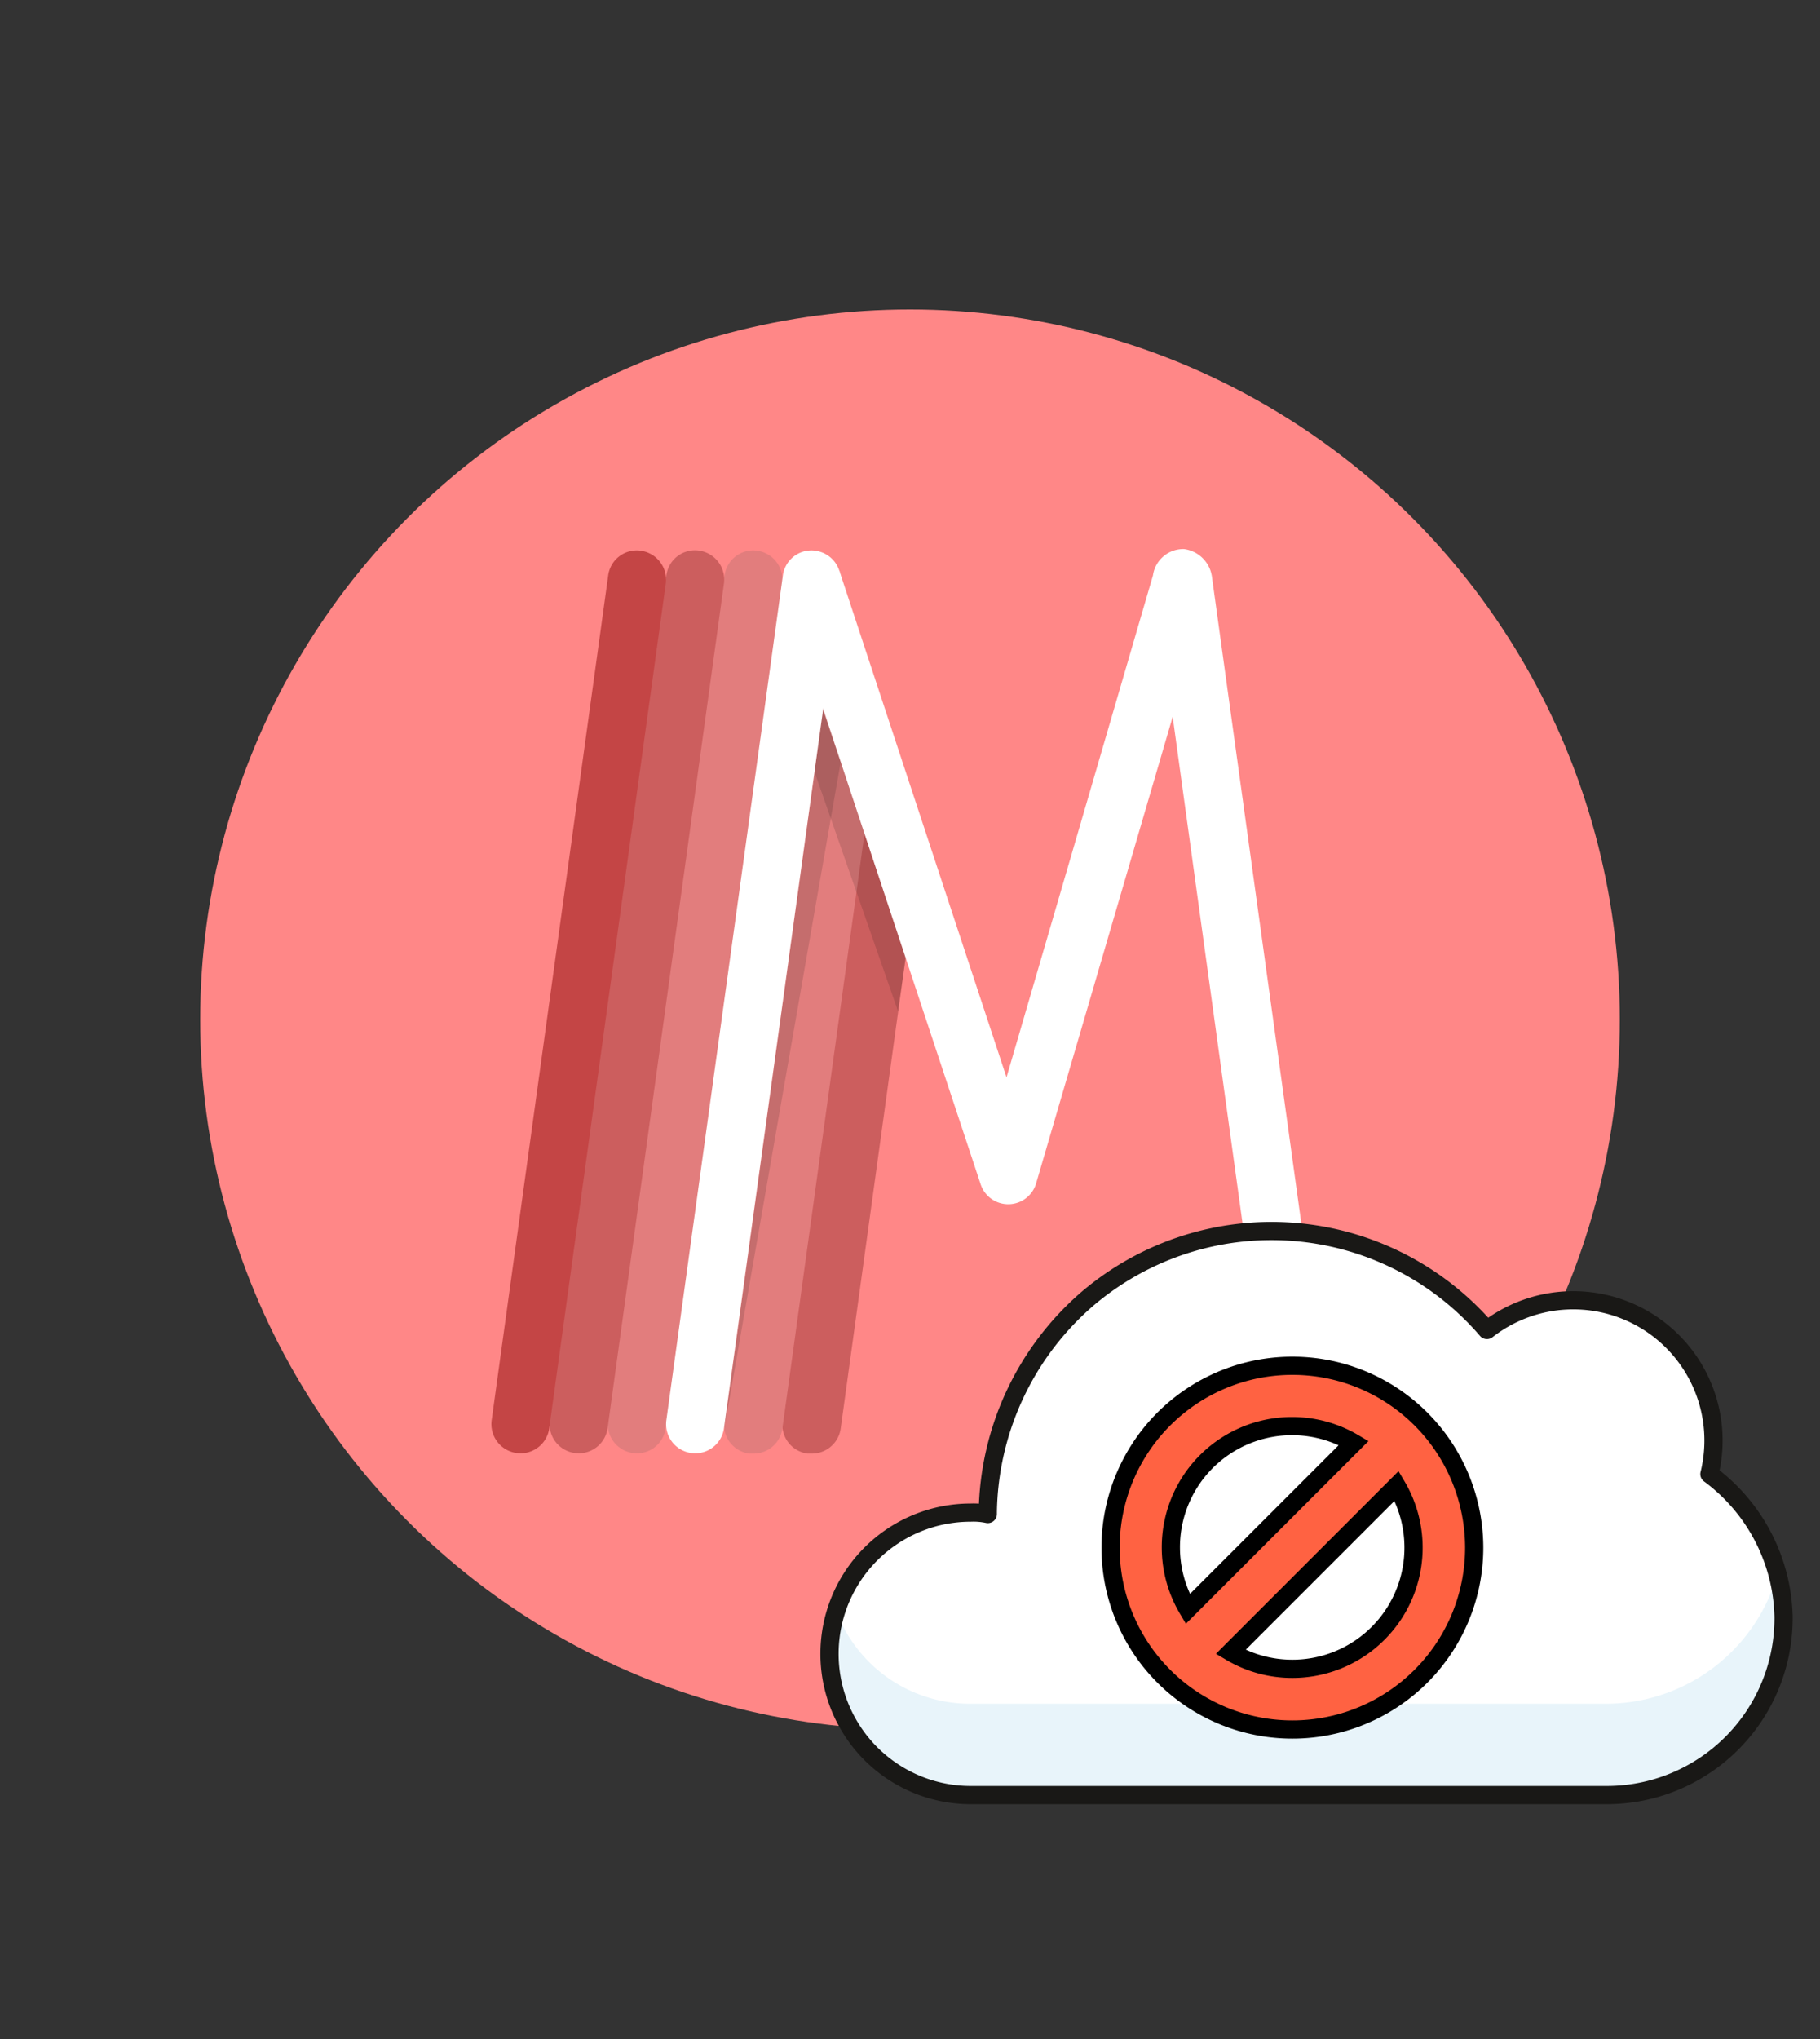 <svg xmlns="http://www.w3.org/2000/svg" viewBox="0 0 100 112">
  <rect x="0" y="0" width="100" height="112" fill="#333333" stroke="none"/>
  <defs>
    <style>
      .a {
        fill: #ff8787;
      }

      .b {
        fill: #cc5e5e;
      }

      .c {
        fill: #e27d7d;
      }

      .d {
        fill: #c44545;
      }

      .e {
        opacity: 0.13;
      }

      .f {
        fill: #fff;
      }

      .g {
        fill: #e8f4fa;
      }

      .h {
        fill: none;
        stroke: #191816;
        stroke-linecap: round;
        stroke-linejoin: round;
      }

      .i {
        fill: #ff6242;
        stroke: #000;
        stroke-miterlimit: 10;
      }
    </style>
  </defs>
  <title>Artboard 1</title>
  <circle class="a" cx="50" cy="56" r="39"/>
  <g>
    <path class="b" d="M42.999,78.052a1.594,1.594,0,0,0,1.376,1.791h.223a1.597,1.597,0,0,0,1.598-1.406l3.896-28.258-2.306-6.87Z"/>
    <path class="c" d="M45.835,34.278l-6.04,43.774a1.594,1.594,0,0,0,1.376,1.791h.223a1.597,1.597,0,0,0,1.598-1.406l5.149-37.288Z"/>
    <path class="c" d="M34.999,79.827a2.17,2.17,0,0,1-.223-.015,1.6,1.6,0,0,1-1.368-1.798h0l6.402-46.395a1.584,1.584,0,0,1,1.752-1.376c.015,0,.031.008.046.008a1.605,1.605,0,0,1,1.368,1.798h0L36.574,78.443A1.585,1.585,0,0,1,34.999,79.827Z"/>
    <path class="b" d="M31.802,79.827a2.17,2.17,0,0,1-.223-.015,1.6,1.6,0,0,1-1.368-1.798h0l6.402-46.402a1.584,1.584,0,0,1,1.752-1.376c.015,0,.031.008.046.008a1.605,1.605,0,0,1,1.368,1.798h0l-6.394,46.402A1.599,1.599,0,0,1,31.802,79.827Z"/>
    <path class="d" d="M28.605,79.827a2.17,2.17,0,0,1-.223-.015,1.6,1.6,0,0,1-1.368-1.798h0l6.402-46.395a1.584,1.584,0,0,1,1.752-1.376c.015,0,.031.008.046.008a1.605,1.605,0,0,1,1.368,1.798h0L30.18,78.443A1.591,1.591,0,0,1,28.605,79.827Z"/>
    <polygon class="e" points="45.224 38.824 49.788 52.482 49.341 55.541 44.706 42.259 45.224 38.824"/>
    <polyline class="e" points="46.188 41.875 45.721 44.544 39.781 78.563 45.219 39.031"/>
    <path class="f" d="M38.203,79.827a2.17,2.17,0,0,1-.223-.015,1.6,1.6,0,0,1-1.368-1.798h0l6.402-46.395a1.584,1.584,0,0,1,1.752-1.376c.015,0,.031.008.046.008a1.605,1.605,0,0,1,1.368,1.798h0L39.779,78.443A1.591,1.591,0,0,1,38.203,79.827Z"/>
    <path class="f" d="M66.584,31.642A1.777,1.777,0,0,0,65.055,30.158a1.682,1.682,0,0,0-1.706,1.452L55.303,59.177,46.103,31.302a1.489,1.489,0,0,1,.031.523l-.991,6.857,8.738,26.367a1.597,1.597,0,0,0,3.051-.054l7.501-25.622L69.812,78.367A1.599,1.599,0,0,0,71.395,79.75a2.17,2.17,0,0,0,.223-.015,1.605,1.605,0,0,0,1.368-1.798h0Z"/>
  </g>
  <g>
    <path class="f" d="M93.924,80.97A7.704,7.704,0,0,0,81.7,73.056a15.602,15.602,0,0,0-21.94-1.724,15.788,15.788,0,0,0-5.485,11.754v.078a3.815,3.815,0,0,0-.94-.078,7.757,7.757,0,0,0,0,15.515H88.282a9.715,9.715,0,0,0,9.716-9.713v-.082A10.024,10.024,0,0,0,93.924,80.97Z"/>
    <path class="g" d="M88.282,93.585H53.256a7.846,7.846,0,0,1-7.366-5.25,6.732,6.732,0,0,0-.392,2.507A7.759,7.759,0,0,0,53.178,98.6H88.282a9.715,9.715,0,0,0,9.716-9.713v-.003h0a8.804,8.804,0,0,0-.313-2.507A9.804,9.804,0,0,1,88.282,93.585Z"/>
    <path class="h" d="M93.924,80.97A7.704,7.704,0,0,0,81.7,73.056a15.602,15.602,0,0,0-21.94-1.724,15.788,15.788,0,0,0-5.485,11.754v.078a3.815,3.815,0,0,0-.94-.078,7.757,7.757,0,0,0,0,15.515H88.282a9.715,9.715,0,0,0,9.716-9.713v-.082A10.024,10.024,0,0,0,93.924,80.97Z"/>
  </g>
  <path class="i" d="M79.145,79.212A9.99,9.99,0,1,0,81,85,10.041,10.041,0,0,0,79.145,79.212ZM64.333,85a6.657,6.657,0,0,1,10.048-5.738l-9.12,9.12A6.626,6.626,0,0,1,64.333,85ZM71,91.667a6.626,6.626,0,0,1-3.381-.928l9.12-9.12A6.657,6.657,0,0,1,71,91.667Z"/>
</svg>
